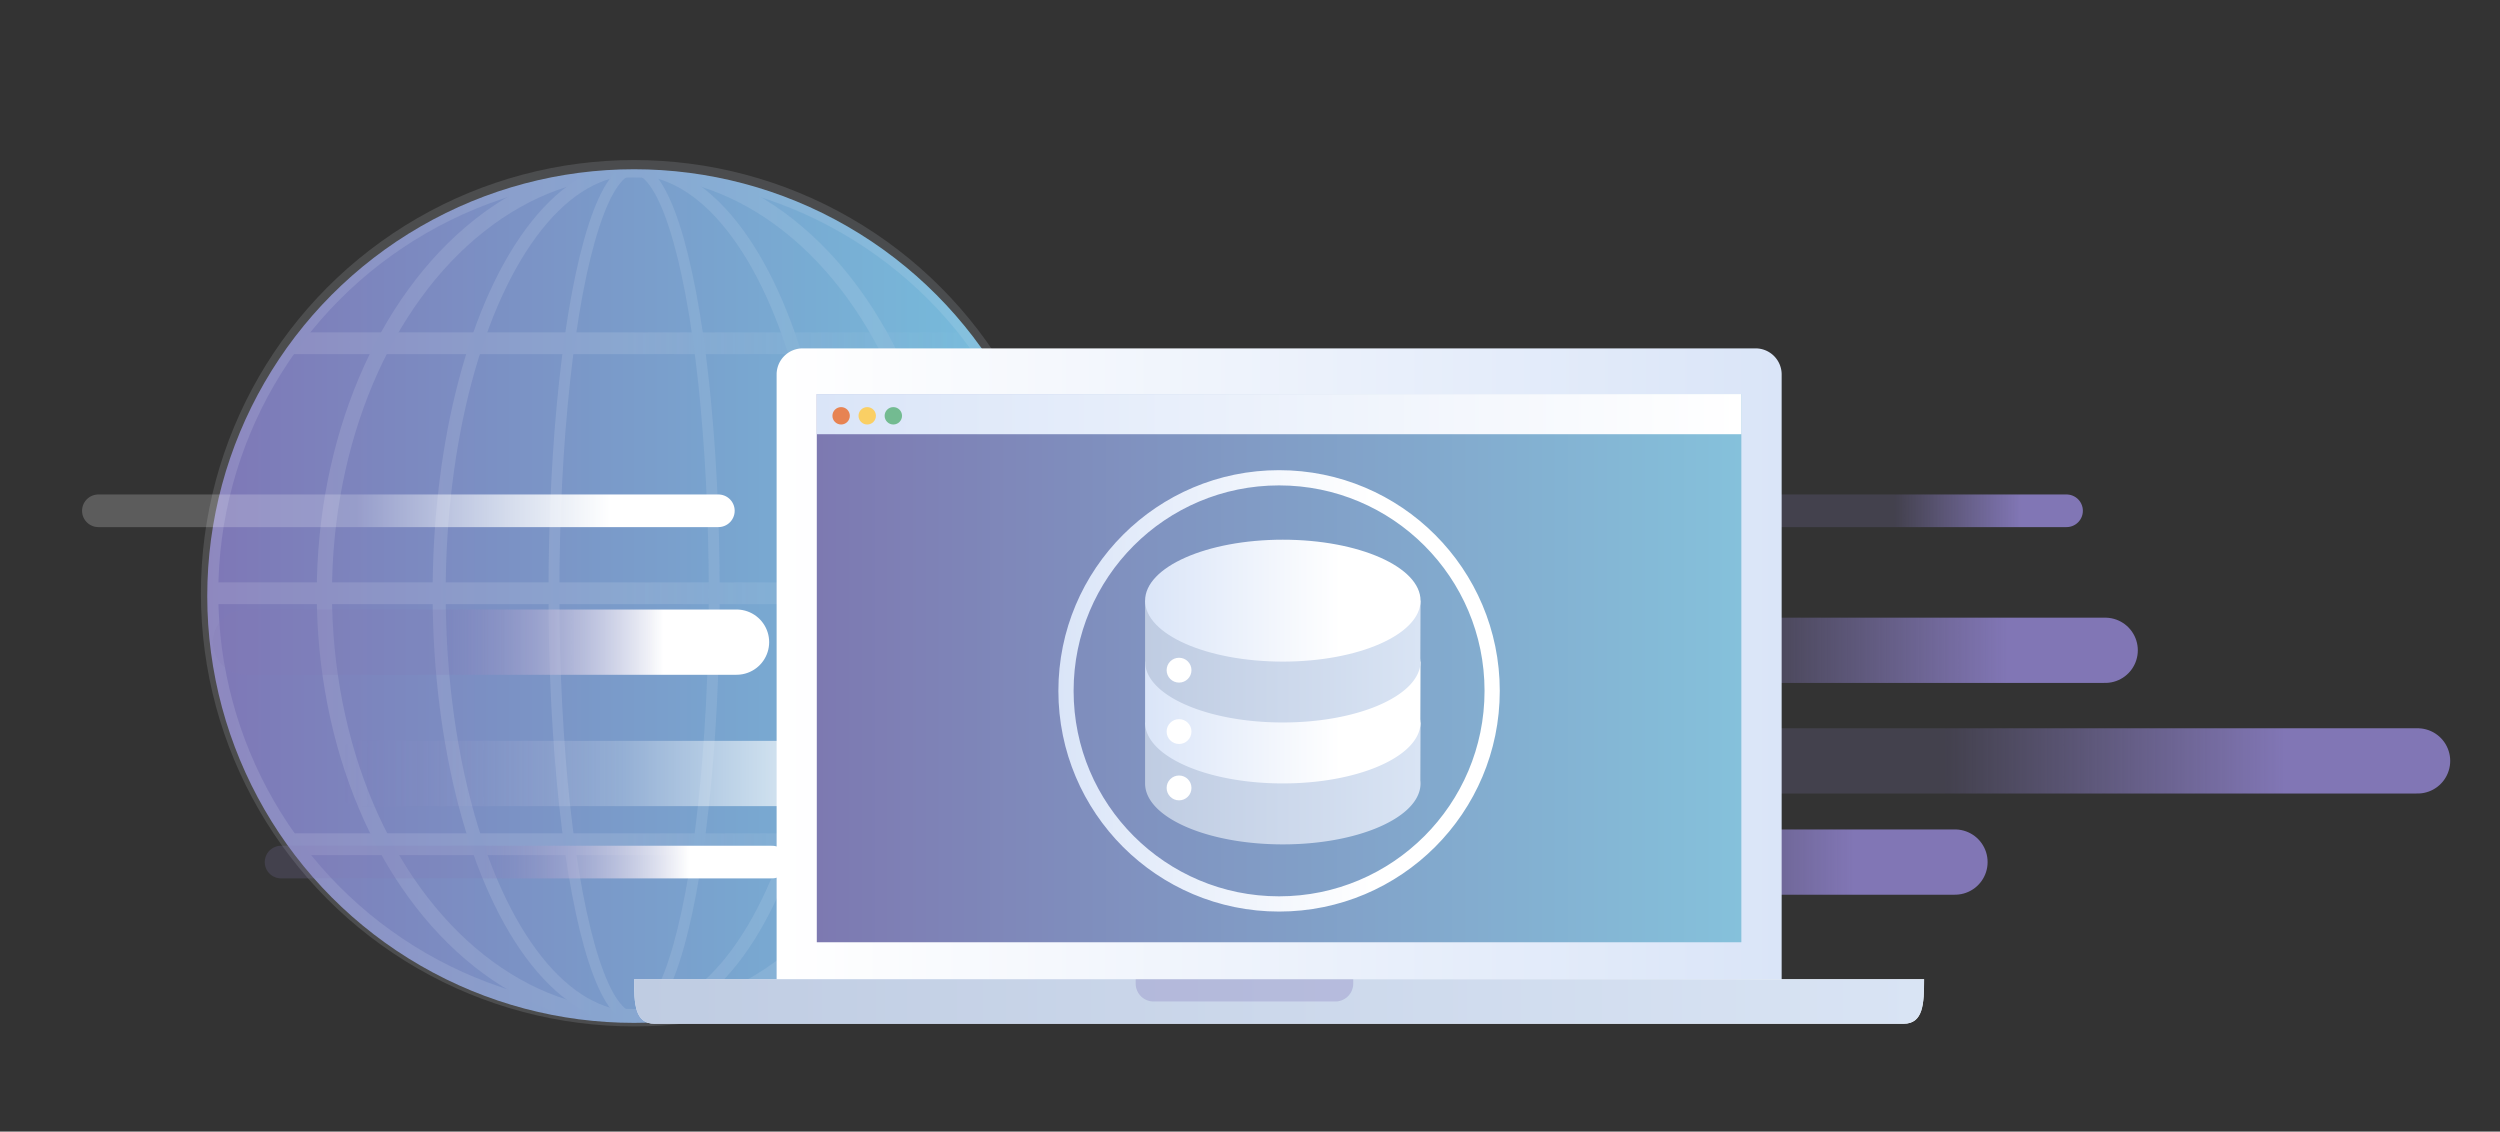 <svg id="Layer_1" data-name="Layer 1" xmlns="http://www.w3.org/2000/svg" xmlns:xlink="http://www.w3.org/1999/xlink" viewBox="0 0 1149.21 520.18"><rect x="0" y="0" width="1149.21" height="520.18" fill="#333333" stroke="none"/><defs><style>.cls-1{fill:url(#linear-gradient);}.cls-2{opacity:0.14;}.cls-11,.cls-12,.cls-13,.cls-14,.cls-15,.cls-16,.cls-17,.cls-18,.cls-19,.cls-20,.cls-21,.cls-22,.cls-23,.cls-3,.cls-38,.cls-4,.cls-5,.cls-6,.cls-7,.cls-8,.cls-9{fill:none;}.cls-3,.cls-38,.cls-4,.cls-5,.cls-6,.cls-7,.cls-8,.cls-9{stroke-miterlimit:10;}.cls-3,.cls-4,.cls-5{stroke-width:10px;}.cls-3{stroke:url(#linear-gradient-2);}.cls-4{stroke:url(#linear-gradient-3);}.cls-5{stroke:url(#linear-gradient-4);}.cls-6{stroke-width:8px;stroke:url(#New_Gradient_Swatch_17_copy);}.cls-7{stroke-width:7px;stroke:url(#New_Gradient_Swatch_17_copy-2);}.cls-8{stroke-width:6px;stroke:url(#New_Gradient_Swatch_17_copy-3);}.cls-9{stroke-width:5px;stroke:url(#New_Gradient_Swatch_17_copy-4);}.cls-10{fill:#8176b5;opacity:0.22;}.cls-11,.cls-12,.cls-13,.cls-14,.cls-15,.cls-16,.cls-17,.cls-18,.cls-19,.cls-20,.cls-21,.cls-22,.cls-23{stroke-linecap:round;stroke-linejoin:round;}.cls-11,.cls-14,.cls-16,.cls-17,.cls-18,.cls-21,.cls-23{stroke-width:30px;}.cls-11{stroke:url(#linear-gradient-5);}.cls-12,.cls-13,.cls-15,.cls-19,.cls-20,.cls-22{stroke-width:15px;}.cls-12{stroke:url(#linear-gradient-6);}.cls-13{stroke:url(#linear-gradient-7);}.cls-14{stroke:url(#linear-gradient-8);}.cls-15{stroke:url(#linear-gradient-9);}.cls-16{stroke:url(#linear-gradient-10);}.cls-17{stroke:url(#linear-gradient-11);}.cls-18{stroke:url(#linear-gradient-12);}.cls-19{stroke:url(#linear-gradient-13);}.cls-20{stroke:url(#linear-gradient-14);}.cls-21{stroke:url(#linear-gradient-15);}.cls-22{stroke:url(#linear-gradient-16);}.cls-23{stroke:url(#linear-gradient-17);}.cls-24{fill:url(#linear-gradient-18);}.cls-25{fill:url(#linear-gradient-19);}.cls-26{fill:url(#linear-gradient-20);}.cls-27{fill:#e78352;}.cls-28{fill:#facf64;}.cls-29{fill:#73bb91;}.cls-30{fill:url(#linear-gradient-21);}.cls-31{fill:url(#New_Gradient_Swatch_12);}.cls-32{opacity:0.3;fill:url(#New_Gradient_Swatch_2);}.cls-33{fill:url(#New_Gradient_Swatch_12-2);}.cls-34{fill:url(#linear-gradient-22);}.cls-35{fill:url(#New_Gradient_Swatch_12-3);}.cls-36{fill:url(#linear-gradient-23);}.cls-37{fill:#fff;}.cls-38{stroke-width:7px;stroke:url(#linear-gradient-24);}</style><linearGradient id="linear-gradient" x1="556.68" y1="274" x2="949.08" y2="274" gradientTransform="matrix(-1, 0, 0, 1, 1044.34, 0)" gradientUnits="userSpaceOnUse"><stop offset="0" stop-color="#76c2df"/><stop offset="1" stop-color="#7e77b6"/></linearGradient><linearGradient id="linear-gradient-2" x1="-5935.99" y1="-4391.53" x2="-6250.71" y2="-4391.53" gradientTransform="matrix(1, 0, 0, -1, 6384.82, -4003.46)" gradientUnits="userSpaceOnUse"><stop offset="0" stop-color="#d9e4f4" stop-opacity="0.1"/><stop offset="0.51" stop-color="#edf2f8"/></linearGradient><linearGradient id="linear-gradient-3" x1="-5935.99" y1="-4161.24" x2="-6250.71" y2="-4161.24" xlink:href="#linear-gradient-2"/><linearGradient id="linear-gradient-4" x1="-5898.23" y1="-4276.16" x2="-6288.48" y2="-4276.16" xlink:href="#linear-gradient-2"/><linearGradient id="New_Gradient_Swatch_17_copy" x1="-5894.23" y1="-4276.16" x2="-6292.48" y2="-4276.16" gradientTransform="matrix(1, 0, 0, -1, 6384.82, -4003.46)" gradientUnits="userSpaceOnUse"><stop offset="0" stop-color="#d9e4f4"/><stop offset="1" stop-color="#edf2f8"/></linearGradient><linearGradient id="New_Gradient_Swatch_17_copy-2" x1="-5947.49" y1="-4276.16" x2="-6239.21" y2="-4276.16" xlink:href="#New_Gradient_Swatch_17_copy"/><linearGradient id="New_Gradient_Swatch_17_copy-3" x1="-6000.75" y1="-4276.16" x2="-6185.95" y2="-4276.16" xlink:href="#New_Gradient_Swatch_17_copy"/><linearGradient id="New_Gradient_Swatch_17_copy-4" x1="-6054.01" y1="-4276.16" x2="-6132.69" y2="-4276.16" xlink:href="#New_Gradient_Swatch_17_copy"/><linearGradient id="linear-gradient-5" x1="395.28" y1="319.63" x2="796.28" y2="319.63" gradientUnits="userSpaceOnUse"><stop offset="0.42" stop-color="#8176b5" stop-opacity="0.2"/><stop offset="0.81" stop-color="#8176b5"/><stop offset="1" stop-color="#fff"/></linearGradient><linearGradient id="linear-gradient-6" x1="37.72" y1="234.8" x2="337.72" y2="234.8" gradientUnits="userSpaceOnUse"><stop offset="0.42" stop-color="#fff" stop-opacity="0.2"/><stop offset="0.81" stop-color="#fff"/><stop offset="1" stop-color="#fff"/></linearGradient><linearGradient id="linear-gradient-7" x1="577.28" y1="234.8" x2="726.78" y2="234.8" xlink:href="#linear-gradient-5"/><linearGradient id="linear-gradient-8" x1="97.88" y1="295.18" x2="353.57" y2="295.18" gradientUnits="userSpaceOnUse"><stop offset="0.42" stop-color="#8176b5" stop-opacity="0.2"/><stop offset="0.81" stop-color="#fff"/><stop offset="1" stop-color="#fff"/></linearGradient><linearGradient id="linear-gradient-9" x1="121.7" y1="396.28" x2="362.38" y2="396.28" xlink:href="#linear-gradient-8"/><linearGradient id="linear-gradient-10" x1="151.02" y1="355.57" x2="474.81" y2="355.57" gradientUnits="userSpaceOnUse"><stop offset="0.02" stop-color="#8176b5" stop-opacity="0"/><stop offset="0.42" stop-color="#fff" stop-opacity="0.2"/><stop offset="0.81" stop-color="#fff"/><stop offset="1" stop-color="#fff"/></linearGradient><linearGradient id="linear-gradient-11" x1="667.72" y1="298.93" x2="982.72" y2="298.93" gradientUnits="userSpaceOnUse"><stop offset="0.42" stop-color="#8176b5" stop-opacity="0.2"/><stop offset="0.81" stop-color="#8176b5"/></linearGradient><linearGradient id="linear-gradient-12" x1="725.32" y1="349.77" x2="1126.32" y2="349.77" xlink:href="#linear-gradient-11"/><linearGradient id="linear-gradient-13" x1="367.75" y1="257.05" x2="667.75" y2="257.05" xlink:href="#linear-gradient-5"/><linearGradient id="linear-gradient-14" x1="807.96" y1="234.8" x2="957.46" y2="234.8" xlink:href="#linear-gradient-11"/><linearGradient id="linear-gradient-15" x1="435.91" y1="323.05" x2="691.6" y2="323.05" xlink:href="#linear-gradient-5"/><linearGradient id="linear-gradient-16" x1="451.73" y1="433.55" x2="692.41" y2="433.55" xlink:href="#linear-gradient-5"/><linearGradient id="linear-gradient-17" x1="589.88" y1="396.28" x2="913.67" y2="396.28" gradientUnits="userSpaceOnUse"><stop offset="0.02" stop-color="#8176b5" stop-opacity="0"/><stop offset="0.42" stop-color="#8176b5" stop-opacity="0.2"/><stop offset="0.81" stop-color="#8176b5"/></linearGradient><linearGradient id="linear-gradient-18" x1="225.38" y1="306.14" x2="687.38" y2="306.14" gradientTransform="translate(131.59)" gradientUnits="userSpaceOnUse"><stop offset="0" stop-color="#fff"/><stop offset="1" stop-color="#dae5f8"/></linearGradient><linearGradient id="linear-gradient-19" x1="243.88" y1="307.14" x2="668.88" y2="307.14" gradientTransform="translate(131.59)" gradientUnits="userSpaceOnUse"><stop offset="0" stop-color="#7d79b1"/><stop offset="1" stop-color="#85c1db"/></linearGradient><linearGradient id="linear-gradient-20" x1="243.88" y1="190.37" x2="668.88" y2="190.37" gradientTransform="translate(131.59)" gradientUnits="userSpaceOnUse"><stop offset="0" stop-color="#dae5f8"/><stop offset="1" stop-color="#fff"/></linearGradient><linearGradient id="linear-gradient-21" x1="112.88" y1="460.37" x2="752.88" y2="460.37" xlink:href="#linear-gradient-20"/><linearGradient id="New_Gradient_Swatch_12" x1="159.88" y1="460.37" x2="752.88" y2="460.37" gradientTransform="translate(131.59)" gradientUnits="userSpaceOnUse"><stop offset="0" stop-color="#bfcce2"/><stop offset="1" stop-color="#d9e4f4"/></linearGradient><linearGradient id="New_Gradient_Swatch_2" x1="422.29" y1="455.26" x2="522.29" y2="455.26" gradientTransform="matrix(1, 0, 0, -1, 99.77, 910.51)" gradientUnits="userSpaceOnUse"><stop offset="0" stop-color="#8077b7"/><stop offset="1" stop-color="#8077b7"/></linearGradient><linearGradient id="New_Gradient_Swatch_12-2" x1="526.38" y1="360.18" x2="653" y2="360.18" gradientTransform="matrix(1, 0, 0, 1, 0, 0)" xlink:href="#New_Gradient_Swatch_12"/><linearGradient id="linear-gradient-22" x1="526.38" y1="332.15" x2="653" y2="332.15" gradientUnits="userSpaceOnUse"><stop offset="0" stop-color="#dae5f8"/><stop offset="0.71" stop-color="#fff"/></linearGradient><linearGradient id="New_Gradient_Swatch_12-3" x1="526.38" y1="304.13" x2="653" y2="304.13" gradientTransform="matrix(1, 0, 0, 1, 0, 0)" xlink:href="#New_Gradient_Swatch_12"/><linearGradient id="linear-gradient-23" x1="526.38" y1="276.11" x2="653" y2="276.11" xlink:href="#linear-gradient-22"/><linearGradient id="linear-gradient-24" x1="486.51" y1="317.58" x2="689.42" y2="317.58" xlink:href="#linear-gradient-22"/></defs><title>caching</title><circle class="cls-1" cx="291.47" cy="274" r="196.2"/><g class="cls-2"><line class="cls-3" x1="134.1" y1="388.07" x2="448.83" y2="388.07"/><line class="cls-4" x1="134.1" y1="157.78" x2="448.83" y2="157.78"/><line class="cls-5" x1="96.34" y1="272.7" x2="486.59" y2="272.7"/><circle class="cls-6" cx="291.47" cy="272.7" r="195.12"/><ellipse class="cls-7" cx="291.47" cy="272.7" rx="142.36" ry="195.12"/><ellipse class="cls-8" cx="291.47" cy="272.7" rx="89.6" ry="195.12"/><ellipse class="cls-9" cx="291.47" cy="272.7" rx="36.84" ry="195.12"/></g><circle class="cls-10" cx="519.83" cy="248.21" r="4"/><line class="cls-11" x1="410.28" y1="319.63" x2="781.28" y2="319.63"/><line class="cls-12" x1="45.22" y1="234.8" x2="330.22" y2="234.8"/><line class="cls-13" x1="584.78" y1="234.8" x2="719.28" y2="234.8"/><line class="cls-14" x1="112.88" y1="295.18" x2="338.57" y2="295.18"/><line class="cls-15" x1="129.2" y1="396.28" x2="354.88" y2="396.28"/><line class="cls-16" x1="166.02" y1="355.57" x2="459.81" y2="355.57"/><line class="cls-17" x1="682.72" y1="298.93" x2="967.72" y2="298.93"/><line class="cls-18" x1="740.32" y1="349.77" x2="1111.32" y2="349.77"/><line class="cls-19" x1="375.25" y1="257.05" x2="660.25" y2="257.05"/><line class="cls-20" x1="815.46" y1="234.8" x2="949.96" y2="234.8"/><line class="cls-21" x1="450.91" y1="323.05" x2="676.6" y2="323.05"/><line class="cls-22" x1="459.23" y1="433.55" x2="684.91" y2="433.55"/><line class="cls-23" x1="604.88" y1="396.28" x2="898.67" y2="396.28"/><path class="cls-24" d="M369,160.14H807a12,12,0,0,1,12,12v280a0,0,0,0,1,0,0H357a0,0,0,0,1,0,0v-280a12,12,0,0,1,12-12Z"/><rect class="cls-25" x="375.47" y="181.14" width="425" height="252"/><rect class="cls-26" x="375.47" y="181.14" width="425" height="18.46"/><circle class="cls-27" cx="386.65" cy="191.14" r="4"/><circle class="cls-28" cx="398.65" cy="191.14" r="4"/><circle class="cls-29" cx="410.65" cy="191.14" r="4"/><path class="cls-30" d="M884.47,450.14h-593c0,11.3.36,20.46,9.45,20.46H875C884.1,470.6,884.47,461.44,884.47,450.14Z"/><path class="cls-31" d="M884.47,450.14h-593c0,11.3.36,20.46,9.45,20.46H875C884.1,470.6,884.47,461.44,884.47,450.14Z"/><path class="cls-32" d="M530.29,450.14h83.54a8.23,8.23,0,0,1,8.23,8.23v2a0,0,0,0,1,0,0h-100a0,0,0,0,1,0,0v-2A8.23,8.23,0,0,1,530.29,450.14Z" transform="translate(1144.12 910.51) rotate(-180)"/><path class="cls-33" d="M652.91,358.7l.09-26.55H526.38v28c0,15.47,28.34,28,63.31,28,33.78,0,61.37-11.71,63.21-26.46h0v0a13.13,13.13,0,0,0,.1-1.54A12.12,12.12,0,0,0,652.91,358.7Z"/><path class="cls-34" d="M652.91,330.67l.09-26.54H526.38v28c0,15.48,28.34,28,63.31,28,33.78,0,61.37-11.71,63.21-26.46h0v0a13.44,13.44,0,0,0,.1-1.55A12.25,12.25,0,0,0,652.91,330.67Z"/><path class="cls-35" d="M652.91,302.65l.09-26.54H526.38v28c0,15.48,28.34,28,63.31,28,33.78,0,61.37-11.71,63.21-26.46h0v0a13.13,13.13,0,0,0,.1-1.54A12.12,12.12,0,0,0,652.91,302.65Z"/><ellipse class="cls-36" cx="589.69" cy="276.11" rx="63.31" ry="28.02"/><circle class="cls-37" cx="541.99" cy="308.07" r="5.71"/><circle class="cls-37" cx="541.99" cy="336.29" r="5.71"/><circle class="cls-37" cx="541.99" cy="362.2" r="5.71"/><circle class="cls-38" cx="587.97" cy="317.58" r="97.95"/></svg>